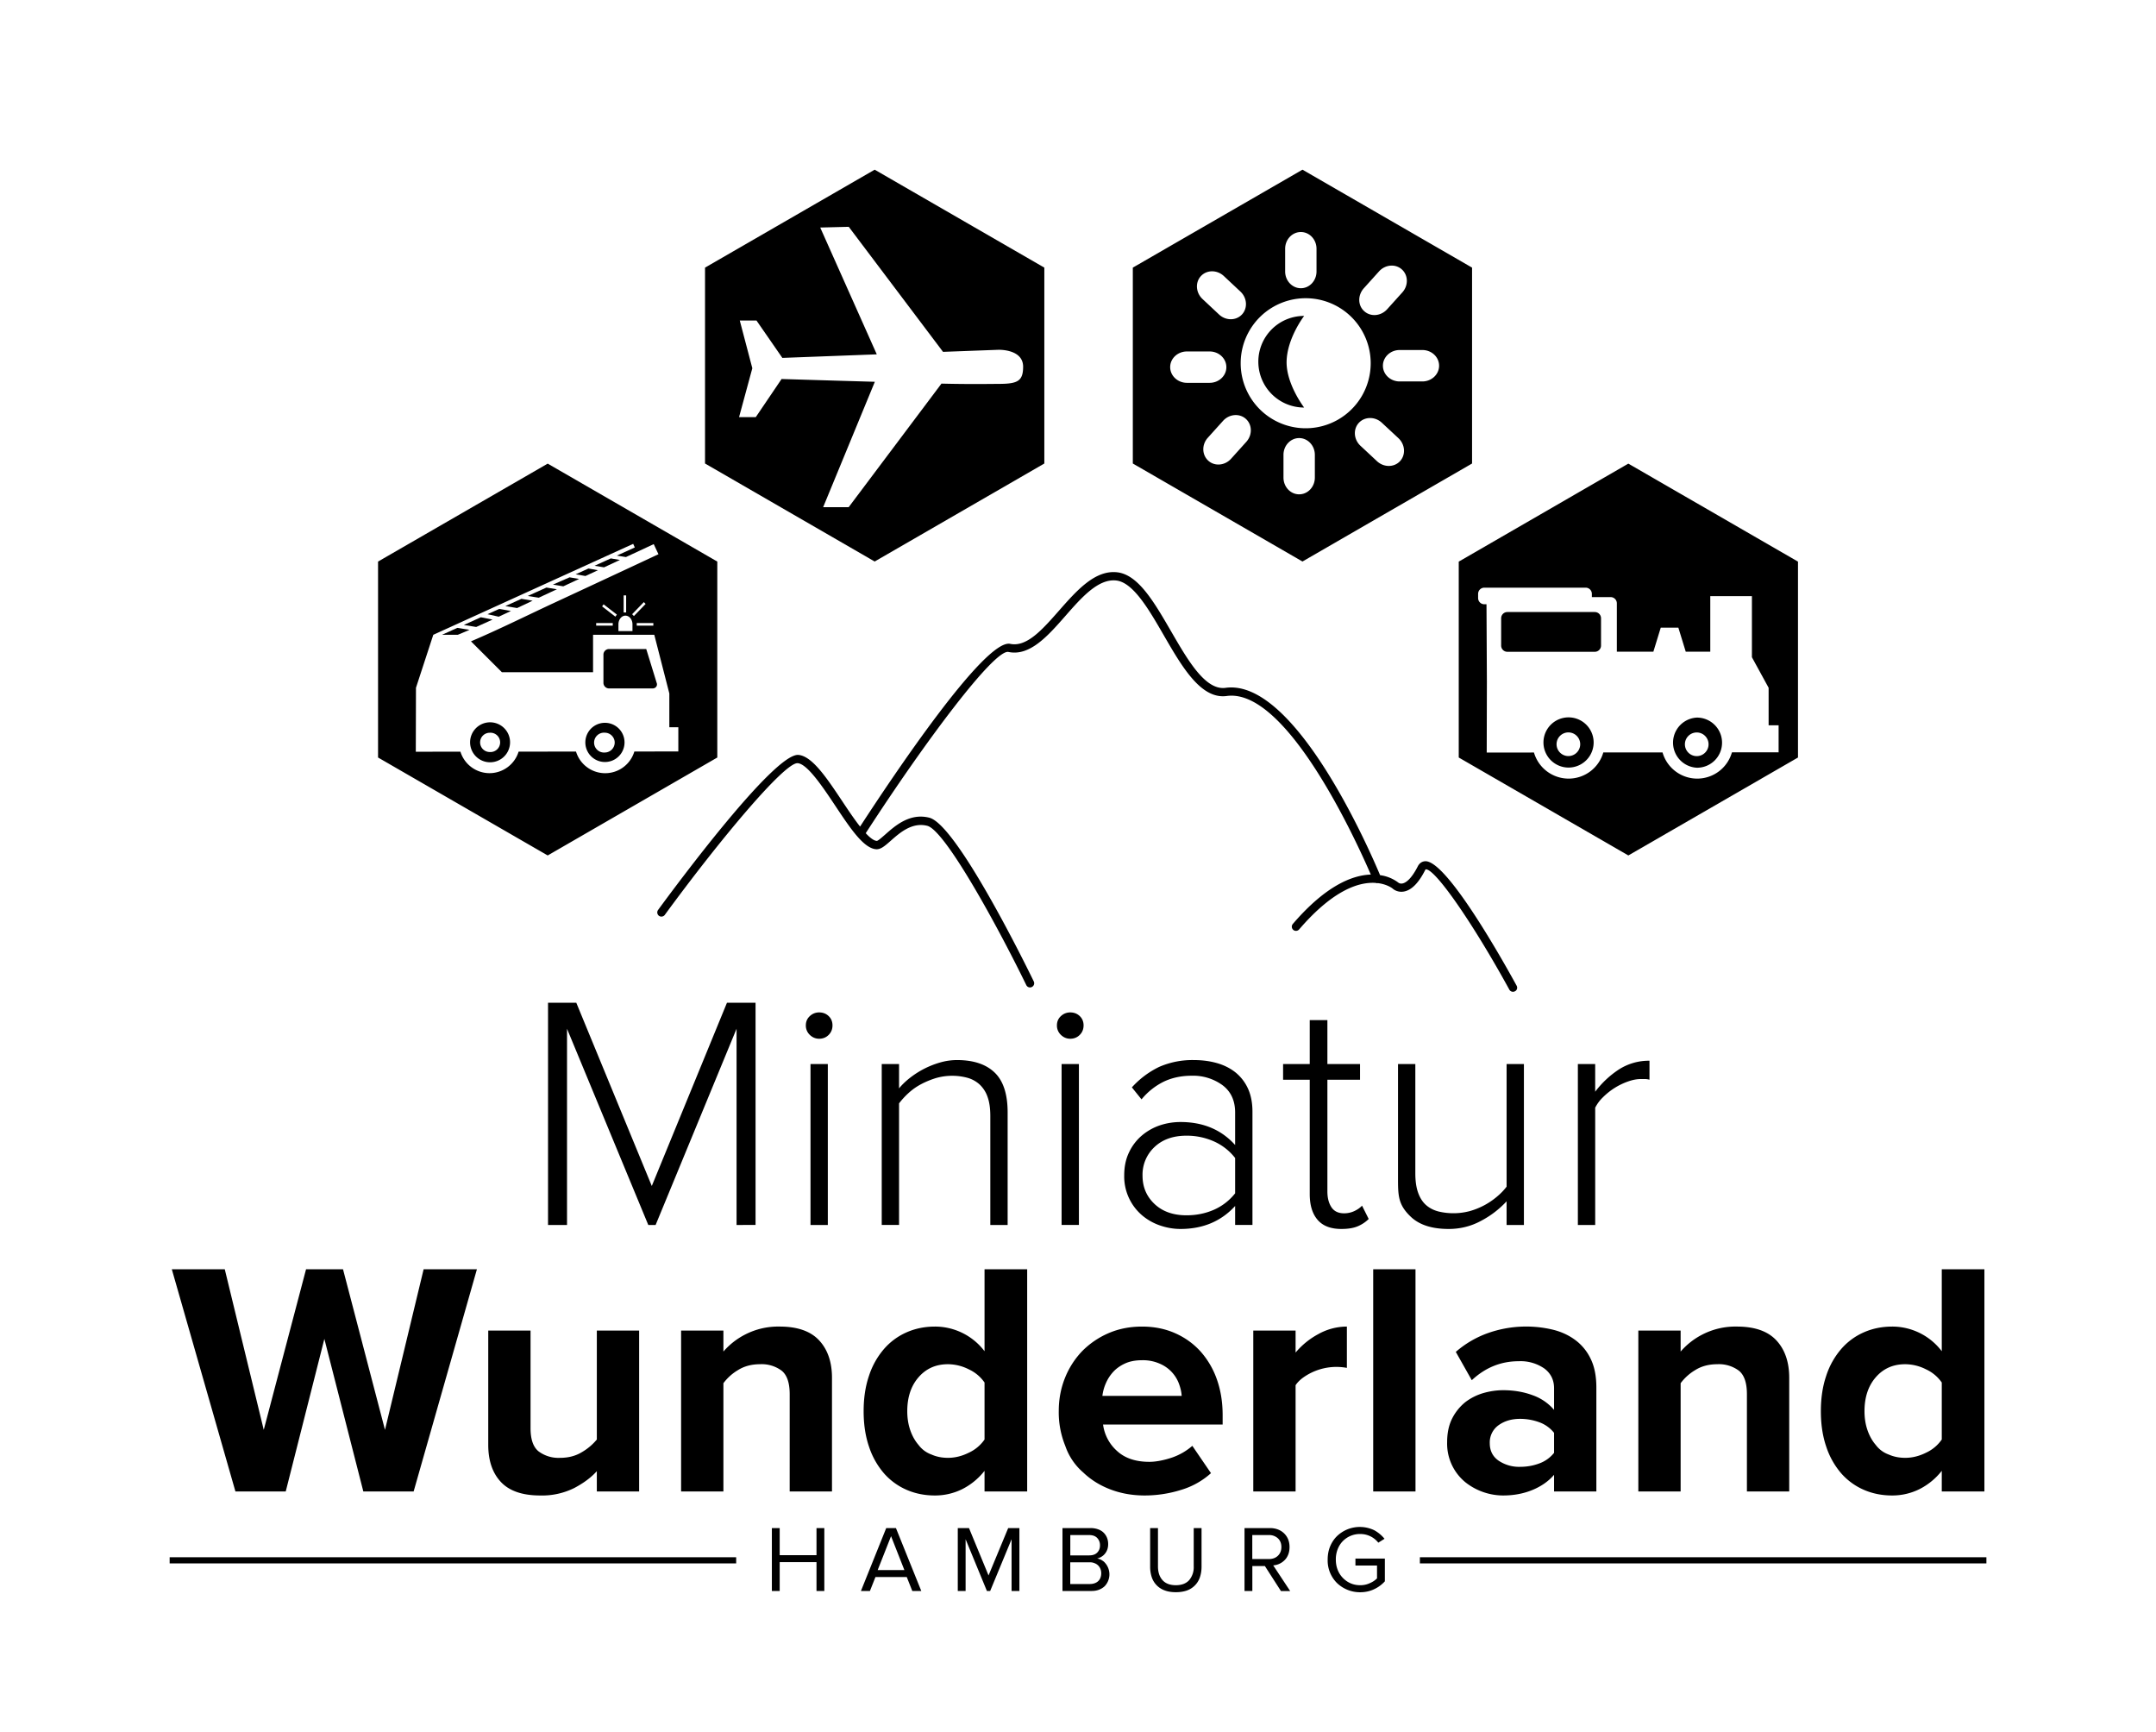 <svg xmlns="http://www.w3.org/2000/svg" viewBox="0 0 388.37 311.94"><path fill="currentColor" d="M157.56 30.56 127 48.2v35.28l30.56 17.65 30.56-17.65V48.2zm22.3 38.58c-1.05 0-5.22.08-10.27-.05l-16.71 22.25h-4.6l9.31-22.58c-8.78-.25-16.8-.5-16.8-.5l-4.65 6.87h-3.01l2.39-8.81-2.26-8.59h3.01l4.66 6.73 17.01-.64-10.19-22.84 5.14-.13 16.98 22.52 9.95-.37s4.48-.18 4.48 3.05c-.01 2.6-.99 3.09-4.44 3.09m-91.13 42.45-2.11-.42-3.07 1.39 2.23.36zm20.24 18.59a3.53 3.53 0 1 0 0 7.06 3.53 3.53 0 0 0 0-7.06m-.03 5.35a1.79 1.79 0 1 1 0-3.57c.98 0 1.79.8 1.79 1.79a1.8 1.8 0 0 1-1.79 1.78m-29.32-21.2h2.84l2.12-.89-2.2-.36zm8.67 15.76a3.6 3.6 0 1 0 3.59 3.59 3.6 3.6 0 0 0-3.59-3.59m-.07 5.35a1.73 1.73 0 0 1 0-3.47 1.74 1.74 0 1 1 0 3.47m3.82-25.4-2.12-.37-2.1.95 2.02.45zm15.67-7.34-1.71-.31-2.31 1.05 1.77.3zm-11.77 5.49-2.01-.34-2.9 1.31 2.12.35zm15.73-7.34-1.64-.28-2.93 1.33 1.71.28zm-12.39 5.76 1.04-.48-1.89-.31-3.37 1.52 1.99.31zm5.04-2.34-1.72-.29-3 1.31 1.87.31zm5.39 12.62c-.55 0-1.01.45-1.01 1.01v5.08c0 .56.46 1.01 1.01 1.01h7.88c.31 0 .81-.24.75-.84l-1.93-6.26z"/><path fill="currentColor" d="M98.66 83.5 68.1 101.14v35.29l30.56 17.64 30.55-17.64v-35.29zm23.55 51.84h-1.62l-6.32.01a5.49 5.49 0 0 1-10.51.01l-10.34.01a5.5 5.5 0 0 1-5.24 3.88 5.5 5.5 0 0 1-5.24-3.87l-8.04.01.03-11.52 3.12-9.54 36.01-16.38.29.65-3.24 1.47 1.64.26 5.01-2.33.85 1.82s-9.3 4.35-18.5 8.62c-5.05 2.34-10.12 4.88-15.27 7.07l5.57 5.56h16.42v-6.74h11.03l2.71 10.57v6.08h1.62v4.36zm-9.55-24.46c.7 0 1.27.7 1.27 1.56v1.22h-2.53v-1.22c0-.86.57-1.56 1.26-1.56m-.32-.57v-3.08h.45v3.08zm1.53.31 2.11-2.18.32.33-2.11 2.18zm.83 1.59h2.99v.47h-2.99zm-6.24-3 .27-.37 2.39 1.85-.27.37zm1.92 3v.47h-2.99v-.47zM30.56 280.47h102.05v1.1H30.56zm225.21 0h102.05v1.1H255.77zm17.43-102.94c-2.89-5.28-12.62-22.44-16.42-22.42-.59.01-1.08.33-1.38.91-1.25 2.46-2.26 2.99-2.75 3.09-.46.1-.74-.13-.79-.17a7 7 0 0 0-3.26-1.32c-1.75-4.18-15.27-35.45-27.82-33.74-3.65.51-6.79-4.94-9.84-10.2-3.04-5.24-5.9-10.19-9.71-10.61-3.99-.44-7.28 3.29-10.45 6.89-3 3.41-5.82 6.63-8.81 6-4.55-.96-21.17 23.88-27.04 32.91-1.08-1.37-2.21-3.07-3.23-4.6-2.78-4.17-5.41-8.11-7.89-8.31-4.35-.3-21.81 23.21-25.27 27.93-.24.33-.17.8.16 1.05.33.24.8.17 1.05-.16 9.87-13.49 21.45-27.33 23.89-27.33h.05c1.75.14 4.53 4.3 6.76 7.65 2.74 4.12 5.11 7.67 7.36 7.85.85.06 1.6-.61 2.66-1.54 1.61-1.42 3.81-3.37 6.56-2.68 3.22.81 12.65 18.03 17.84 28.69a.74.74 0 0 0 1 .34.75.75 0 0 0 .35-1c-1.4-2.89-13.87-28.24-18.82-29.49-3.52-.89-6.16 1.46-7.92 3.01-.55.48-1.29 1.15-1.54 1.17-.55-.04-1.24-.58-1.99-1.39 10.71-16.55 23.18-33.18 25.71-32.64 3.84.81 7.1-2.89 10.25-6.48 2.91-3.32 5.92-6.75 9.16-6.39 3.05.34 5.86 5.18 8.57 9.87 3.29 5.69 6.7 11.57 11.34 10.93 10.8-1.49 23.41 26.28 25.95 32.16-3.27.11-8.07 1.93-14.05 8.9-.27.31-.23.79.08 1.06s.79.23 1.06-.08c6.29-7.32 10.99-8.58 13.81-8.37q.12.05.26.05l.1-.02c1.68.21 2.6.92 2.68.99.08.08.84.74 2.02.53q2.07-.37 3.85-3.9l.06-.09c1.6-.29 8.49 9.63 15.08 21.65a.75.75 0 0 0 1.02.3c.37-.18.5-.64.3-1m-140.52 43.09v-35.34l-14.58 35.34h-1.32l-14.64-35.34v35.34h-3.42V180.6h5.09l13.6 33 13.54-33h5.15v40.02zm14.88-33.54q-.96 0-1.68-.69a2.3 2.3 0 0 1-.72-1.71q0-1.02.72-1.68a2.4 2.4 0 0 1 1.68-.66q1.02 0 1.71.66t.69 1.68-.69 1.71-1.71.69M146 220.62v-28.98h3.12v28.98zm32.39 0V201q0-2.1-.51-3.48a5.5 5.5 0 0 0-1.44-2.22 5.4 5.4 0 0 0-2.22-1.2 10.6 10.6 0 0 0-5.61.06q-1.38.42-2.64 1.08t-2.28 1.59a14 14 0 0 0-1.74 1.89v21.9h-3.12v-28.98h3.12v4.38q.78-.96 1.92-1.86a16 16 0 0 1 5.43-2.79 11 11 0 0 1 3.09-.45q4.44 0 6.78 2.25t2.34 7.17v20.28zm14.4-33.54q-.96 0-1.68-.69a2.3 2.3 0 0 1-.72-1.71q0-1.02.72-1.68a2.4 2.4 0 0 1 1.68-.66q1.02 0 1.71.66t.69 1.68-.69 1.71-1.71.69m-1.56 33.54v-28.98h3.12v28.98zm31.26 0v-3.42q-3.78 4.14-9.84 4.14-1.86 0-3.69-.63a10 10 0 0 1-3.27-1.86 9.2 9.2 0 0 1-3.18-7.17q0-2.34.87-4.14a9 9 0 0 1 2.31-3.03 10 10 0 0 1 3.24-1.83q1.8-.6 3.72-.6 6.12 0 9.84 4.14v-5.85q0-3.22-2.28-4.93a9 9 0 0 0-5.52-1.7q-2.7 0-4.89.99a12 12 0 0 0-4.17 3.27l-1.74-2.16a16 16 0 0 1 4.92-3.69 15 15 0 0 1 6.24-1.23q2.22 0 4.14.54t3.36 1.68a8 8 0 0 1 2.25 2.91q.81 1.77.81 4.17v20.4zm-8.76-1.74q2.64 0 4.92-.99a10 10 0 0 0 3.84-2.97v-6.36a10 10 0 0 0-3.84-3 12 12 0 0 0-4.92-1.02q-3.6 0-5.76 2.04a6.8 6.8 0 0 0-2.16 5.16q0 3.06 2.16 5.1t5.76 2.04m27.9 2.46q-2.88 0-4.29-1.65-1.41-1.64-1.41-4.64v-20.59h-4.8v-2.82h4.8v-7.92h3.18v7.92h5.88v2.82h-5.88v20.11q0 1.74.72 2.84.72 1.11 2.28 1.11 1.02 0 1.89-.42t1.35-.96l1.2 2.4q-.84.84-1.98 1.32t-2.94.48m29.76-.72v-4.26a17 17 0 0 1-4.53 3.48q-2.73 1.5-5.91 1.5-4.5 0-6.81-2.19c-2.31-2.19-2.31-3.83-2.31-7.11v-20.4h3.12v19.68q0 2.1.51 3.51t1.44 2.22 2.22 1.14a11.5 11.5 0 0 0 5.61-.06 13 13 0 0 0 4.89-2.58q1.05-.87 1.77-1.83v-22.08h3.12v28.98zm12.84 0v-28.98h3.12v4.98a17 17 0 0 1 4.29-4.02 10 10 0 0 1 5.49-1.56v3.42a3 3 0 0 0-.75-.12h-.81q-1.08 0-2.34.45a12 12 0 0 0-4.47 2.82 7 7 0 0 0-1.41 1.89v21.12zm-218.78 48-7.02-27.48-6.96 27.48h-9.06L30.95 228.6h9.54l7.02 28.92 7.62-28.92h6.66l7.56 28.92 6.96-28.92h9.6l-11.4 40.02zm42.06 0v-3.66q-1.5 1.68-4.05 3.03a13 13 0 0 1-6.15 1.35q-4.8 0-7.08-2.43t-2.28-6.69v-20.58h7.62v17.58q0 3 1.44 4.17a6 6 0 0 0 3.9 1.17q2.22 0 3.9-1.02a10 10 0 0 0 2.7-2.28v-19.62h7.62v28.98zm34.74 0V251.1q0-3.06-1.44-4.23a6 6 0 0 0-3.9-1.17q-2.28 0-3.96 1.05a9 9 0 0 0-2.64 2.37v19.5h-7.62v-28.98h7.62v3.78a13 13 0 0 1 3.96-3.09 13 13 0 0 1 6.18-1.41q4.8 0 7.11 2.49t2.31 6.75v20.46zm35.1 0v-3.72a12 12 0 0 1-4.02 3.3 11 11 0 0 1-4.92 1.14q-2.76 0-5.1-1.02a11.5 11.5 0 0 1-4.05-2.94 14 14 0 0 1-2.7-4.77q-.99-2.85-.99-6.45 0-3.54.96-6.36a14 14 0 0 1 2.67-4.8 11.5 11.5 0 0 1 4.08-3.03q2.37-1.05 5.13-1.05a11.2 11.2 0 0 1 8.94 4.44V228.6h7.68v40.02zm-6.6-6.06q1.92 0 3.78-.93a7 7 0 0 0 2.82-2.37V249a7 7 0 0 0-2.82-2.37 8.4 8.4 0 0 0-3.78-.93q-3.24 0-5.28 2.34t-2.04 6.12q0 1.86.54 3.42t1.5 2.67a5 5 0 0 0 2.31 1.71q1.34.6 2.97.6m35.45 6.78q-3.3 0-6.15-1.08t-4.92-3.06a11 11 0 0 1-3.24-4.8 16 16 0 0 1-1.17-6.3q0-3.12 1.11-5.91a15 15 0 0 1 3.09-4.83 15 15 0 0 1 4.74-3.24q2.76-1.2 6.06-1.2 3.24 0 5.91 1.17t4.59 3.27a15 15 0 0 1 2.97 5.04q1.05 2.94 1.05 6.48v1.68H198.7a7.7 7.7 0 0 0 2.49 4.74q2.13 1.98 5.85 1.98.9 0 1.98-.21t2.13-.57a11 11 0 0 0 3.63-2.1l3.36 4.92a14 14 0 0 1-5.34 3 22 22 0 0 1-6.6 1.02m6.66-17.94q-.06-1.02-.48-2.16a6.3 6.3 0 0 0-3.45-3.63 7.5 7.5 0 0 0-3.21-.63q-1.8 0-3.09.6t-2.13 1.53-1.32 2.07a8 8 0 0 0-.6 2.22zm12.9 17.22v-28.98h7.62v3.96a14 14 0 0 1 4.05-3.3 10.6 10.6 0 0 1 5.19-1.38v7.44a10.3 10.3 0 0 0-7.95 1.8q-.81.6-1.29 1.32v19.14zm21.6 0V228.6h7.62v40.02zm32.58 0v-3q-1.5 1.74-3.9 2.73t-5.28.99a11 11 0 0 1-6.78-2.37 9 9 0 0 1-2.37-2.97 9 9 0 0 1-.93-4.26q0-2.52.93-4.32a9 9 0 0 1 2.37-2.91 10 10 0 0 1 3.24-1.62q1.8-.51 3.54-.51 2.88 0 5.31.9a9 9 0 0 1 3.87 2.64v-3.9q0-2.22-1.74-3.54a7.5 7.5 0 0 0-4.62-1.32q-4.8 0-8.46 3.42l-2.88-5.1a18 18 0 0 1 5.97-3.45 20.7 20.7 0 0 1 11.43-.57q2.28.54 4.05 1.83a9 9 0 0 1 2.82 3.39q1.05 2.1 1.05 5.22v18.72zm-6.12-4.44q1.86 0 3.51-.63a6 6 0 0 0 2.61-1.89v-3.6a6 6 0 0 0-2.61-1.89 10 10 0 0 0-3.51-.63q-2.28 0-3.87 1.14a3.8 3.8 0 0 0-1.59 3.24q0 2.04 1.59 3.15a6.6 6.6 0 0 0 3.87 1.11m40.86 4.44V251.1q0-3.06-1.44-4.23a6 6 0 0 0-3.9-1.17q-2.28 0-3.96 1.05a9 9 0 0 0-2.64 2.37v19.5h-7.62v-28.98h7.62v3.78a13 13 0 0 1 3.96-3.09 13 13 0 0 1 6.18-1.41q4.8 0 7.11 2.49t2.31 6.75v20.46zm35.1 0v-3.72a12 12 0 0 1-4.02 3.3 11 11 0 0 1-4.92 1.14q-2.76 0-5.1-1.02a11.5 11.5 0 0 1-4.05-2.94 14 14 0 0 1-2.7-4.77q-.99-2.85-.99-6.45 0-3.54.96-6.36a14 14 0 0 1 2.67-4.8 11.5 11.5 0 0 1 4.08-3.03q2.37-1.05 5.13-1.05a11.2 11.2 0 0 1 8.94 4.44V228.6h7.68v40.02zm-6.6-6.06q1.92 0 3.78-.93a7 7 0 0 0 2.82-2.37V249a7 7 0 0 0-2.82-2.37 8.4 8.4 0 0 0-3.78-.93q-3.24 0-5.28 2.34t-2.04 6.12q0 1.86.54 3.42t1.5 2.67a5 5 0 0 0 2.31 1.71q1.35.6 2.97.6m-196.1 23.99v-5.2h-6.63v5.2h-1.41v-11.34h1.41v4.88h6.63v-4.88h1.41v11.34zm17.26 0-1-2.52h-5.64l-1 2.52h-1.62l4.56-11.34h1.75l4.57 11.34zm-3.83-9.88-2.41 6.1h4.81zm21.71 9.88v-9.33l-3.86 9.33h-.58l-3.84-9.33v9.33h-1.41v-11.34h2.02l3.52 8.53 3.54-8.53h2.02v11.34zm9.17 0v-11.34h5.05a4 4 0 0 1 1.33.21q.6.21 1 .59t.63.92a3 3 0 0 1 .22 1.16q0 .54-.16.99a2.5 2.5 0 0 1-1.83 1.61q.46.07.86.32c.4.25.5.38.7.63a3.1 3.1 0 0 1-.21 4.05q-.43.4-1.03.63t-1.39.22zm4.81-6.42q.97 0 1.46-.52.5-.52.49-1.3 0-.76-.49-1.3-.5-.54-1.46-.54h-3.4v3.66zm.06 5.16q1 0 1.56-.52.55-.52.55-1.44 0-.39-.14-.75a1.8 1.8 0 0 0-1.05-1.04 2 2 0 0 0-.92-.16h-3.47v3.91zm15.54 1.47q-1.16 0-2.02-.33a3.8 3.8 0 0 1-2.31-2.37 6 6 0 0 1-.29-1.9v-6.94h1.41v6.9q0 1.56.82 2.47t2.4.91q1.57 0 2.4-.91a3.6 3.6 0 0 0 .82-2.47v-6.9h1.41v6.92q0 1.05-.29 1.91a3.8 3.8 0 0 1-2.31 2.39q-.89.32-2.04.32m18.94-.21-2.89-4.5h-2.26v4.5h-1.41v-11.34h4.56q.78 0 1.43.24a3.2 3.2 0 0 1 1.86 1.77q.26.63.26 1.41 0 .76-.24 1.36t-.65 1a3.2 3.2 0 0 1-2.05.94l3.06 4.63h-1.67zm-2.18-5.76q1.02 0 1.64-.6t.62-1.57-.62-1.56a2.3 2.3 0 0 0-1.64-.59h-2.98v4.32zm16.43 5.98a6 6 0 0 1-4.12-1.63 5.7 5.7 0 0 1-1.71-4.26q0-1.32.46-2.41.46-1.08 1.25-1.84a6 6 0 0 1 1.85-1.19 6 6 0 0 1 4.85.17q1.07.6 1.83 1.53l-1.12.7a4.1 4.1 0 0 0-3.28-1.56 4.3 4.3 0 0 0-3.12 1.29q-.59.61-.92 1.45a5 5 0 0 0-.33 1.86q0 1 .33 1.85a4.4 4.4 0 0 0 2.31 2.42q.8.35 1.73.35a4 4 0 0 0 1.82-.4 4 4 0 0 0 1.23-.83v-2.31h-3.89v-1.26h5.3v4.1a6 6 0 0 1-1.93 1.42q-1.15.55-2.54.55m42.29-176.54h-15.75c-.62 0-1.12.5-1.12 1.12v4.92c0 .62.5 1.12 1.12 1.12h15.75c.62 0 1.12-.51 1.12-1.12v-4.92c0-.62-.5-1.12-1.12-1.12m18.4 19.01a4.52 4.52 0 0 0 0 9.03 4.5 4.5 0 0 0 4.52-4.51c0-2.5-2.03-4.52-4.52-4.52m-.04 6.94a2.13 2.13 0 1 1 0-4.26 2.13 2.13 0 0 1 0 4.26m-23.09-6.98a4.52 4.52 0 1 0 0 9.04 4.52 4.52 0 0 0 0-9.04m-.03 6.97a2.13 2.13 0 1 1 0-4.26 2.13 2.13 0 0 1 0 4.26"/><path fill="currentColor" d="m293.32 83.5-30.55 17.65v35.28l30.55 17.64 30.56-17.64v-35.28zm27.07 52-1.8-.01-6.61.01a6.5 6.5 0 0 1-6.25 4.73 6.5 6.5 0 0 1-6.25-4.72l-10.67.01a6.5 6.5 0 0 1-6.25 4.71 6.5 6.5 0 0 1-6.24-4.7l-8.51.01.03-12.8-.07-13.91h-.39c-.62 0-1.12-.5-1.12-1.12v-.75c0-.62.5-1.12 1.12-1.12h18.25c.62 0 1.12.5 1.12 1.12v.58h3.38c.62 0 1.12.5 1.12 1.12v8.71h6.58l1.33-4.33h3.17l1.33 4.33h4.42v-10h7.5v11l3.01 5.5v6.76h1.8zM234.62 30.56 204.06 48.2v35.28l30.56 17.65 30.55-17.65V48.2zm11.05 21.36 2.74-3.04c1.12-1.24 2.96-1.4 4.12-.35s1.19 2.9.08 4.13l-2.74 3.04c-1.12 1.24-2.96 1.4-4.12.35-1.17-1.03-1.2-2.88-.08-4.13m-14.17-7.11c0-1.67 1.26-3.02 2.83-3.02 1.56 0 2.82 1.35 2.82 3.02v4.08c0 1.67-1.26 3.02-2.82 3.02s-2.83-1.35-2.83-3.02zm-15.17 4.91c1.07-1.14 2.91-1.14 4.13 0l2.98 2.79c1.22 1.14 1.34 2.99.28 4.13-1.07 1.14-2.92 1.14-4.13 0l-2.98-2.79c-1.21-1.14-1.34-2.99-.28-4.13m-5.54 16.4c0-1.56 1.35-2.82 3.02-2.82h4.08c1.67 0 3.02 1.26 3.02 2.83 0 1.56-1.35 2.82-3.02 2.82h-4.09c-1.66-.01-3.01-1.27-3.01-2.83m13.71 13.46-2.74 3.04c-1.11 1.24-2.96 1.4-4.11.35s-1.2-2.89-.08-4.13l2.74-3.04c1.12-1.24 2.96-1.4 4.12-.35 1.15 1.04 1.19 2.89.07 4.13m12.35 6.43c0 1.67-1.26 3.02-2.83 3.02-1.56 0-2.82-1.35-2.82-3.02v-4.09c0-1.67 1.27-3.02 2.82-3.02 1.56 0 2.83 1.35 2.83 3.02zm-1.65-8.88a11.7 11.7 0 1 1 0-23.42 11.7 11.7 0 0 1 0 23.42m16.99 5.93c-1.07 1.14-2.92 1.14-4.14.01l-2.99-2.79c-1.22-1.14-1.34-2.99-.28-4.13 1.07-1.14 2.92-1.15 4.14-.01l2.99 2.78c1.22 1.15 1.34 3 .28 4.14m4.02-14.36h-4.08c-1.67 0-3.02-1.27-3.02-2.83s1.35-2.83 3.02-2.83h4.08c1.67 0 3.02 1.26 3.02 2.83 0 1.56-1.35 2.83-3.02 2.83"/><path fill="currentColor" d="M226.67 65.14a8.25 8.25 0 0 0 8.25 8.26s-3.22-4.2-3.16-8.25c.07-4.24 3.16-8.25 3.16-8.25a8.23 8.23 0 0 0-8.25 8.24"/></svg>